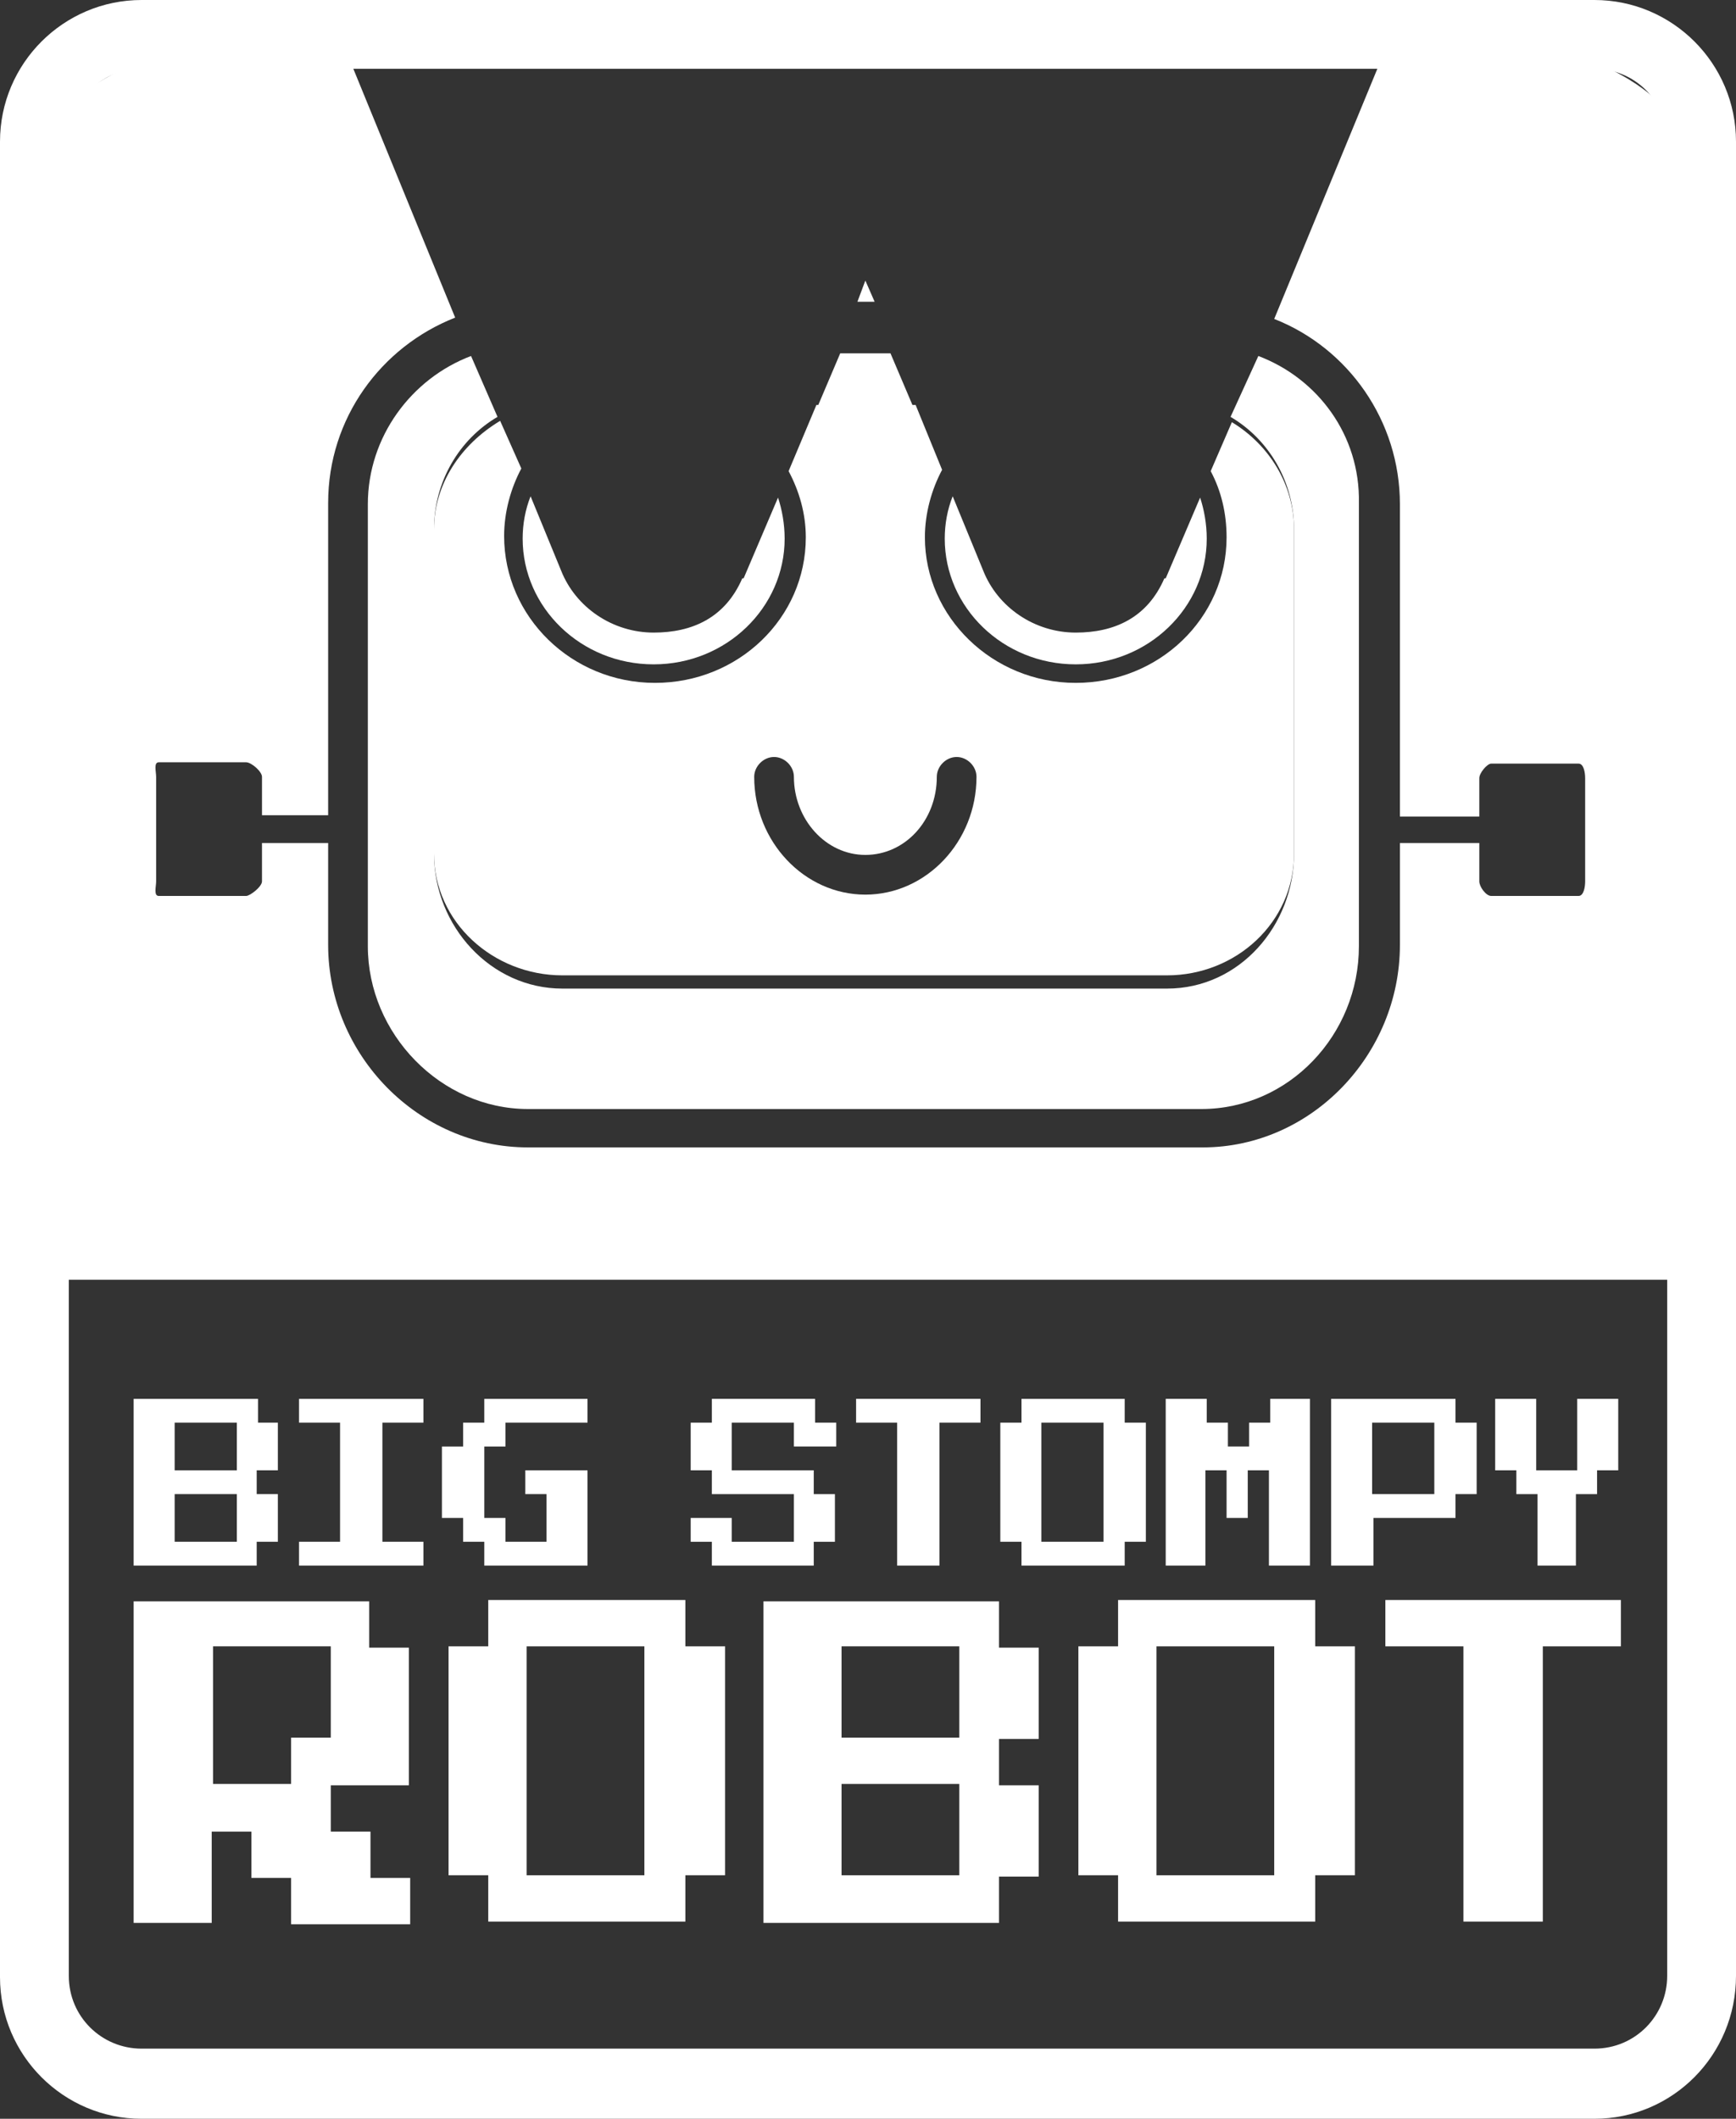 <?xml version="1.0" encoding="utf-8"?>
<!-- Generator: Adobe Illustrator 19.0.0, SVG Export Plug-In . SVG Version: 6.00 Build 0)  -->
<svg version="1.1" id="Layer_1" xmlns="http://www.w3.org/2000/svg" xmlns:xlink="http://www.w3.org/1999/xlink" x="0px" y="0px"
	 viewBox="0 0 131.2 160.1" style="enable-background:new 0 0 131.2 160.1;" xml:space="preserve">
<rect x="0" y="0" width="131.2" height="160.1" fill="#333333" stroke="none"/>
<style type="text/css">
	.st0{fill:#FFFFFF;}
</style>
<g>
	<g id="XMLID_5_">
		<g id="XMLID_32_">
			<g id="XMLID_204_">
				<g id="XMLID_205_">
					<path id="XMLID_206_" class="st0" d="M10.1,118.3v-12.6h9.4v1.8H21v3.6h-1.6v1.8H21v3.6h-1.6v1.8H10.1z M13.2,111.1h4.7v-3.6
						h-4.7V111.1z M13.2,116.5h4.7v-3.6h-4.7V116.5z"/>
				</g>
			</g>
			<g id="XMLID_200_">
				<g id="XMLID_201_">
					<path id="XMLID_202_" class="st0" d="M22.6,118.3v-1.8h3.1v-9h-3.1v-1.8H32v1.8h-3.1v9H32v1.8H22.6z"/>
				</g>
			</g>
			<g id="XMLID_196_">
				<g id="XMLID_197_">
					<path id="XMLID_198_" class="st0" d="M36.6,118.3v-1.8h-1.6v-1.8h-1.6v-5.4h1.6v-1.8h1.6v-1.8h7.8v1.8h-6.2v1.8h-1.6v5.4h1.6
						v1.8h3.1v-3.6h-1.6v-1.8h4.7v7.2H36.6z"/>
				</g>
			</g>
			<g id="XMLID_192_">
				<g id="XMLID_193_">
					<path id="XMLID_194_" class="st0" d="M53.8,118.3v-1.8h-1.6v-1.8h3.1v1.8H60v-3.6h-6.2v-1.8h-1.6v-3.6h1.6v-1.8h7.8v1.8h1.6
						v1.8H60v-1.8h-4.7v3.6h6.2v1.8h1.6v3.6h-1.6v1.8H53.8z"/>
				</g>
			</g>
			<g id="XMLID_188_">
				<g id="XMLID_189_">
					<path id="XMLID_190_" class="st0" d="M67.8,118.3v-10.8h-3.1v-1.8h9.4v1.8h-3.1v10.8H67.8z"/>
				</g>
			</g>
			<g id="XMLID_183_">
				<g id="XMLID_184_">
					<path id="XMLID_185_" class="st0" d="M77.2,118.3v-1.8h-1.6v-9h1.6v-1.8H85v1.8h1.6v9H85v1.8H77.2z M78.7,116.5h4.7v-9h-4.7
						V116.5z"/>
				</g>
			</g>
			<g id="XMLID_42_">
				<g id="XMLID_44_">
					<path id="XMLID_45_" class="st0" d="M88.1,118.3v-12.6h3.1v1.8h1.6v1.8h1.6v-1.8h1.6v-1.8H99v12.6h-3.1v-7.2h-1.6v3.6h-1.6
						v-3.6h-1.6v7.2H88.1z"/>
				</g>
			</g>
			<g id="XMLID_37_">
				<g id="XMLID_38_">
					<path id="XMLID_39_" class="st0" d="M100.6,118.3v-12.6h9.4v1.8h1.6v5.4H110v1.8h-6.2v3.6H100.6z M103.7,112.9h4.7v-5.4h-4.7
						V112.9z"/>
				</g>
			</g>
			<g id="XMLID_33_">
				<g id="XMLID_34_">
					<path id="XMLID_35_" class="st0" d="M116.2,118.3v-5.4h-1.6v-1.8h-1.6v-5.4h3.1v5.4h3.1v-5.4h3.1v5.4h-1.6v1.8h-1.6v5.4H116.2z
						"/>
				</g>
			</g>
		</g>
		<g id="XMLID_6_">
			<g id="XMLID_27_">
				<g id="XMLID_28_">
					<path id="XMLID_29_" class="st0" d="M10.1,145.2v-24.2h17.8v3.5h3v10.4H25v3.5h3v3.5h3v3.5H22v-3.5h-3v-3.5h-3v6.9H10.1z
						 M16.1,134.8H22v-3.5h3v-6.9h-8.9V134.8z"/>
				</g>
			</g>
			<g id="XMLID_22_">
				<g id="XMLID_23_">
					<path id="XMLID_24_" class="st0" d="M36.9,145.2v-3.5h-3v-17.3h3v-3.5h14.9v3.5h3v17.3h-3v3.5H36.9z M39.8,141.7h8.9v-17.3
						h-8.9V141.7z"/>
				</g>
			</g>
			<g id="XMLID_16_">
				<g id="XMLID_17_">
					<path id="XMLID_18_" class="st0" d="M57.7,145.2v-24.2h17.8v3.5h3v6.9h-3v3.5h3v6.9h-3v3.5H57.7z M63.6,131.3h8.9v-6.9h-8.9
						V131.3z M63.6,141.7h8.9v-6.9h-8.9V141.7z"/>
				</g>
			</g>
			<g id="XMLID_11_">
				<g id="XMLID_12_">
					<path id="XMLID_13_" class="st0" d="M84.5,145.2v-3.5h-3v-17.3h3v-3.5h14.9v3.5h3v17.3h-3v3.5H84.5z M87.4,141.7h8.9v-17.3
						h-8.9V141.7z"/>
				</g>
			</g>
			<g id="XMLID_7_">
				<g id="XMLID_8_">
					<path id="XMLID_9_" class="st0" d="M110.6,145.2v-20.8h-5.9v-3.5h17.8v3.5h-5.9v20.8H110.6z"/>
				</g>
			</g>
		</g>
	</g>
	<g id="XMLID_47_">
		<polygon id="XMLID_172_" class="st0" points="65.4,21.2 64.8,22.8 66.1,22.8 		"/>
		<polygon id="XMLID_173_" class="st0" points="67.3,26.7 63.5,26.7 61.8,30.7 69,30.7 		"/>
		<path id="XMLID_174_" class="st0" d="M56.1,43.7c-1.3,3-3.8,4.1-6.7,4.1c-3.1,0-5.9-1.9-7-4.7l-2.3-5.6c-0.4,1-0.6,2.1-0.6,3.2
			c0,5.2,4.4,9.5,9.9,9.5c5.5,0,9.9-4.3,9.9-9.5c0-1.1-0.2-2.2-0.5-3.1l-2.6,6.1H56.1z"/>
		<path id="XMLID_177_" class="st0" d="M32.8,40v24.5c0,5.2,4.5,9.2,9.7,9.2h45.7c5.2,0,9.6-4,9.6-9.2V40c0-3.4-1.9-6.4-4.7-8.1
			l-1.6,3.7c0.8,1.5,1.2,3.2,1.2,5c0,6.1-5.1,11-11.4,11c-6.3,0-11.4-5-11.4-11c0-1.8,0.5-3.6,1.3-5.1l-2-4.9h-7.5l-2.1,5
			c0.8,1.5,1.3,3.2,1.3,5c0,6.1-5.1,11-11.4,11c-6.3,0-11.4-5-11.4-11.1c0-1.8,0.5-3.6,1.3-5.1l-1.6-3.6
			C34.8,33.6,32.8,36.6,32.8,40z M58.5,57.2c0.8,0,1.5,0.7,1.5,1.5c0,3.2,2.4,5.9,5.4,5.9c3,0,5.4-2.6,5.4-5.9
			c0-0.8,0.7-1.5,1.5-1.5c0.8,0,1.5,0.7,1.5,1.5c0,4.9-3.8,8.9-8.4,8.9c-4.6,0-8.4-4-8.4-8.9C57,57.9,57.7,57.2,58.5,57.2z"/>
		<path id="XMLID_180_" class="st0" d="M109.4,2.7H21.9C11.5,2.7,2.8,7.2,2.8,12.8v83.9h125V12.8C127.8,7.2,119.8,2.7,109.4,2.7z
			 M119.8,66.6c0,0.4-0.1,1.1-0.5,1.1h-6.6c-0.4,0-0.9-0.7-0.9-1.1v-2.9h-6v7.7c0,8.3-6.7,15.3-14.9,15.3H39.9
			c-8.3,0-15.1-7-15.1-15.3v-7.7h-5v2.9c0,0.4-0.9,1.1-1.2,1.1H12c-0.4,0-0.2-0.7-0.2-1.1v-7.9c0-0.4-0.2-1.1,0.2-1.1h6.6
			c0.4,0,1.2,0.7,1.2,1.1v2.9h5V38c0-6.4,4-11.8,9.6-14L26.5,4.7h77.8l-8,19.4c5.6,2.2,9.5,7.7,9.5,14v23.6h6v-2.9
			c0-0.4,0.6-1.1,0.9-1.1h6.6c0.4,0,0.5,0.7,0.5,1.1V66.6z"/>
		<path id="XMLID_181_" class="st0" d="M95.1,26.9l-2.1,4.6c2.9,1.7,4.8,4.9,4.8,8.5v24.5c0,5.4-4.1,10.2-9.6,10.2H42.5
			c-5.4,0-9.7-4.7-9.7-10.2V40c0-3.6,1.9-6.8,4.8-8.5l-2-4.6c-4.5,1.7-7.8,6.1-7.8,11.2v33.4c0,6.6,5.5,12.3,12.1,12.3h50.9
			c6.6,0,11.9-5.6,11.9-12.3V38C102.8,32.9,99.6,28.6,95.1,26.9z"/>
		<path id="XMLID_182_" class="st0" d="M88,43.7c-1.3,3-3.8,4.1-6.7,4.1c-3.1,0-5.9-1.9-7-4.7L72,37.5c-0.4,1-0.6,2.1-0.6,3.2
			c0,5.2,4.4,9.5,9.9,9.5c5.5,0,9.9-4.3,9.9-9.5c0-1.1-0.2-2.2-0.5-3.1l-2.6,6.1H88z"/>
	</g>
	<g id="XMLID_1_">
		<path id="XMLID_2_" class="st0" d="M120.5,160.1H10.7c-5.9,0-10.7-4.8-10.7-10.7V10.7C0,4.8,4.8,0,10.7,0h109.8
			c5.9,0,10.7,4.8,10.7,10.7v138.6C131.2,155.3,126.4,160.1,120.5,160.1z M10.7,5.2c-3.1,0-5.5,2.5-5.5,5.5v138.6
			c0,3.1,2.5,5.5,5.5,5.5h109.8c3.1,0,5.5-2.5,5.5-5.5V10.7c0-3.1-2.5-5.5-5.5-5.5H10.7z"/>
	</g>
</g>
</svg>
